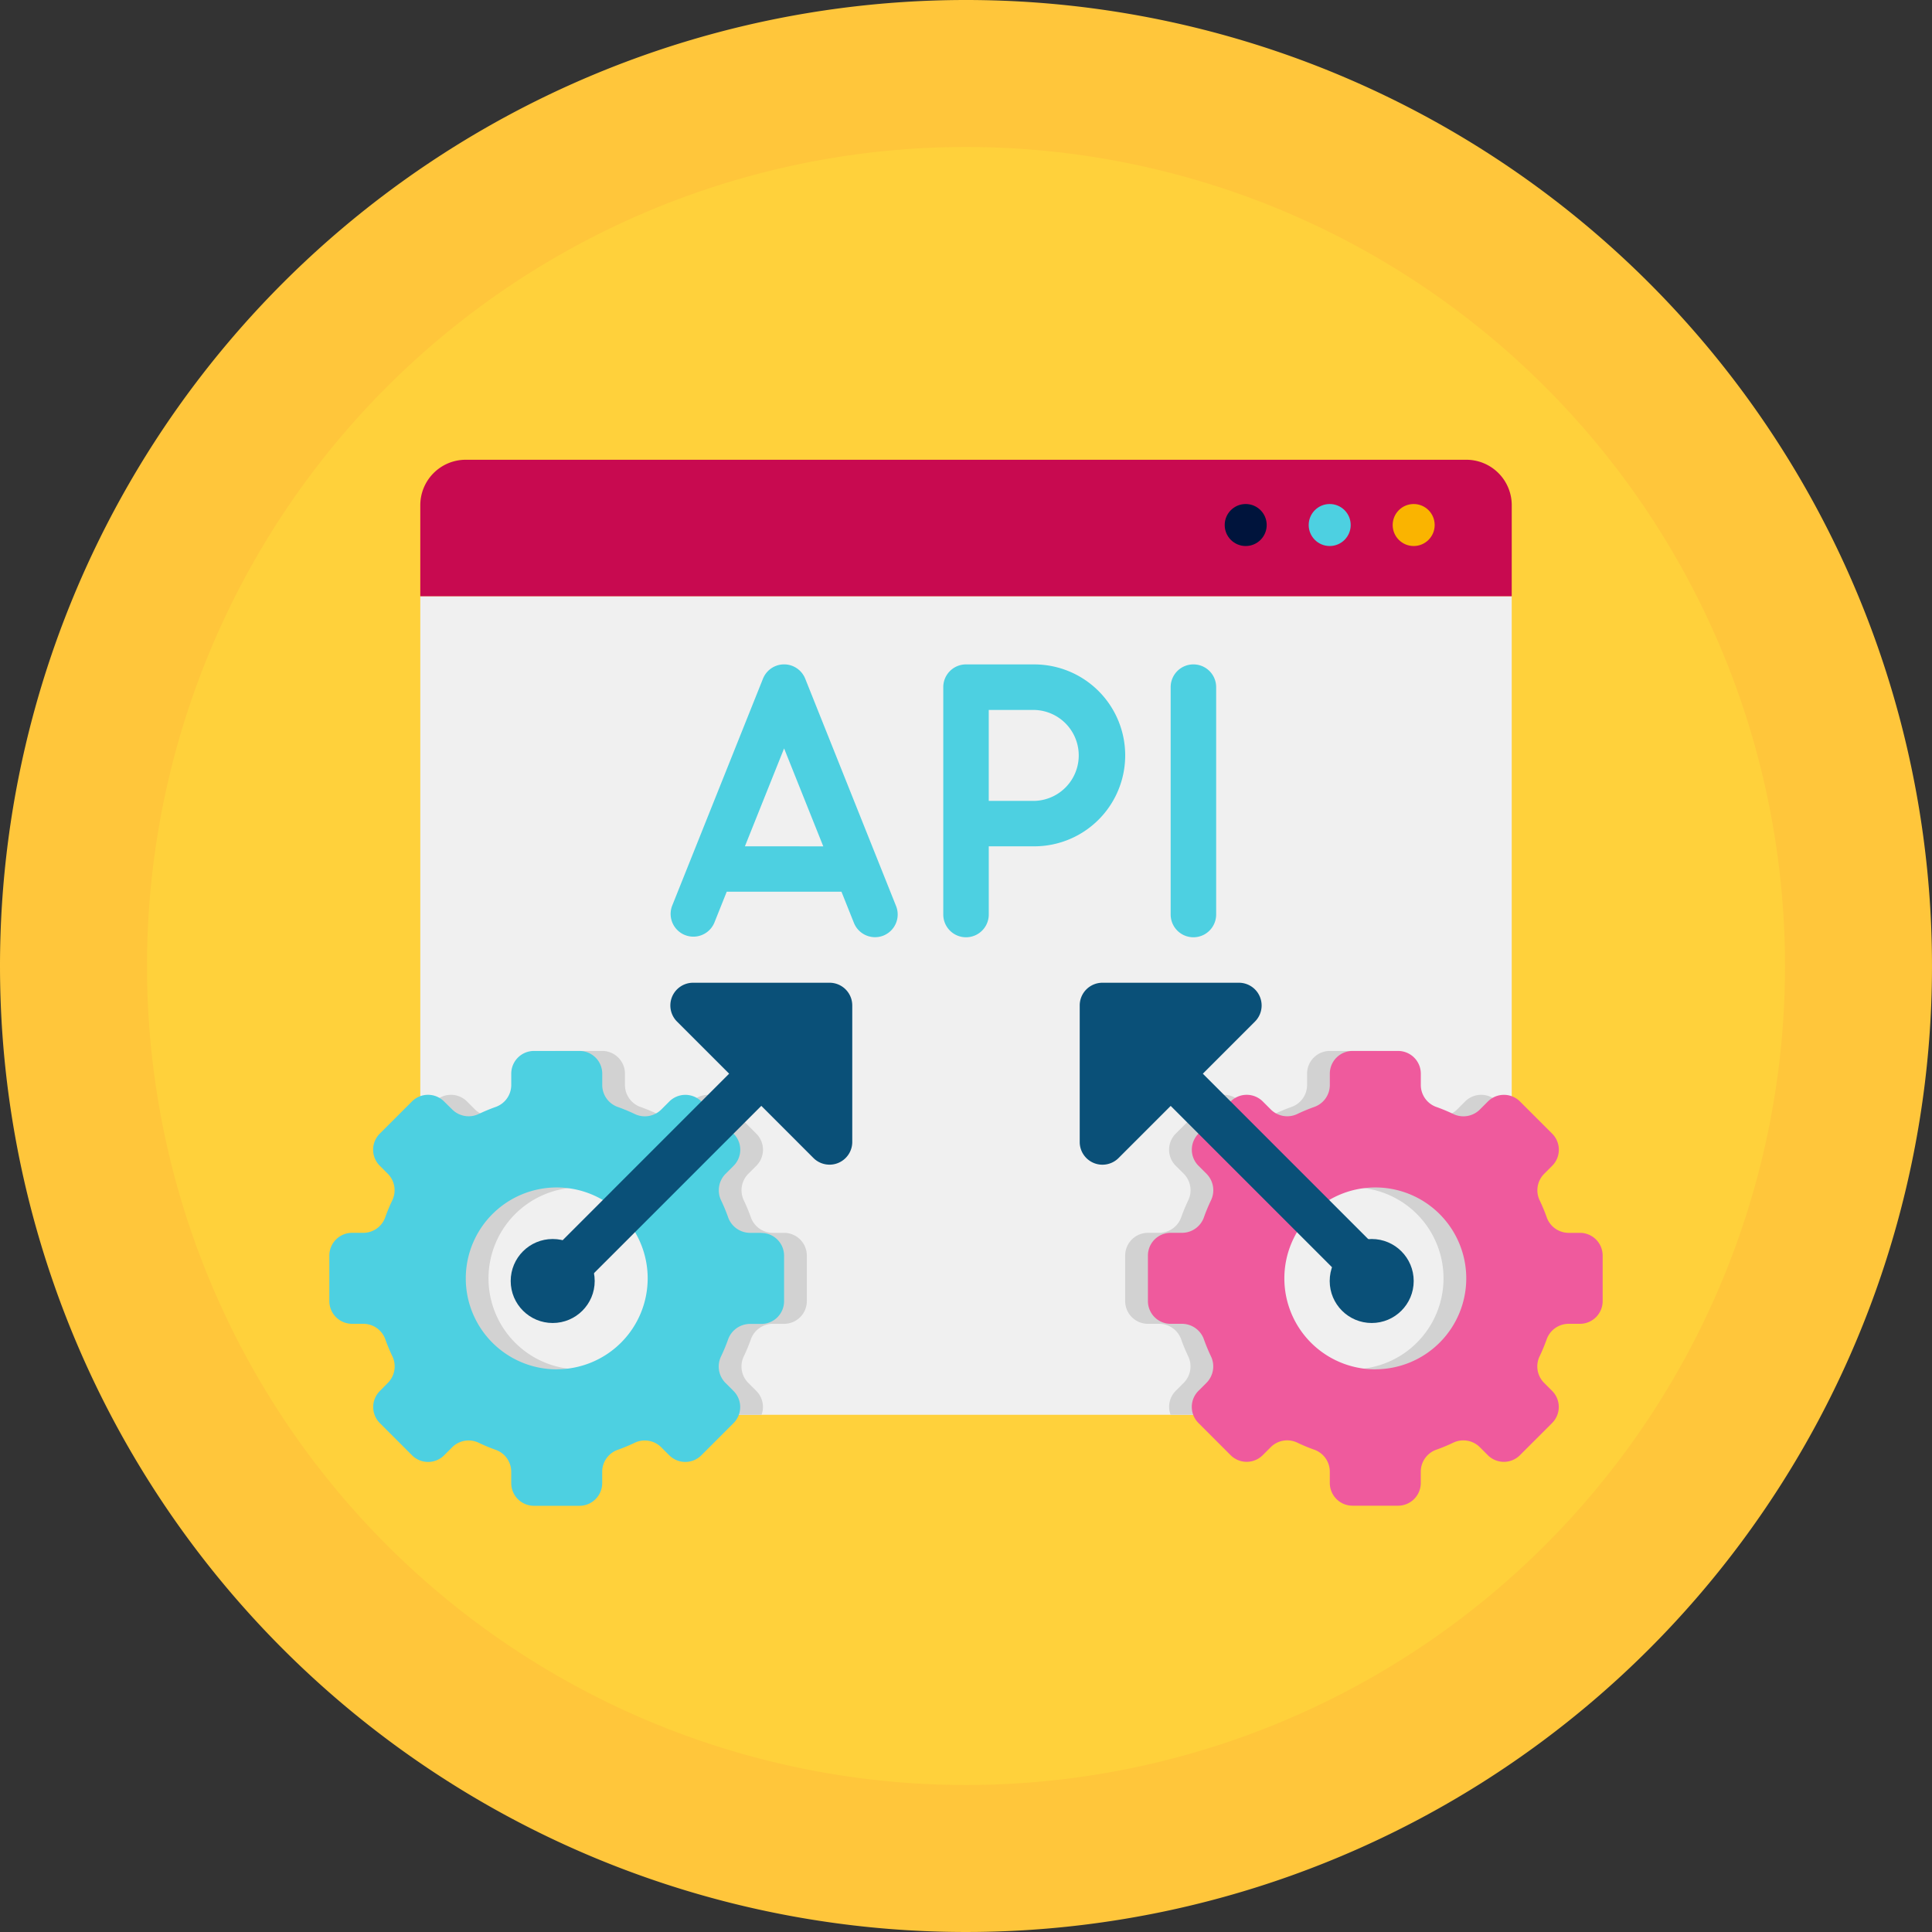 <svg xmlns="http://www.w3.org/2000/svg" width="92" height="92" viewBox="0 0 92 92">
  <rect x="0" y="0" width="92" height="92" fill="#333333" stroke="none"/>
  <g id="Grupo_86140" data-name="Grupo 86140" transform="translate(-16 -16)">
    <path id="Trazado_116048" data-name="Trazado 116048" d="M46,0A46,46,0,1,1,0,46,46,46,0,0,1,46,0Z" transform="translate(16 16)" fill="#ffc63b"/>
    <path id="Trazado_116049" data-name="Trazado 116049" d="M39,0A39,39,0,1,1,0,39,39,39,0,0,1,39,0Z" transform="translate(23 23)" fill="#ffd13b"/>
    <g id="Grupo_90503" data-name="Grupo 90503" transform="translate(-0.317 -42.107)">
      <g id="Grupo_90507" data-name="Grupo 90507" transform="translate(36.331 80)">
        <g id="Grupo_90503-2" data-name="Grupo 90503" transform="translate(0 6.497)">
          <path id="Trazado_143168" data-name="Trazado 143168" d="M113.808,166.98H66.166A2.165,2.165,0,0,1,64,164.815V128h51.973v36.815A2.165,2.165,0,0,1,113.808,166.98Z" transform="translate(-64 -128)" fill="#f0f0f0"/>
        </g>
        <g id="Grupo_90504" data-name="Grupo 90504" transform="translate(33.566 28.152)">
          <path id="Trazado_143169" data-name="Trazado 143169" d="M330.407,303.159V291.095l-.689-.689a1.082,1.082,0,0,0-1.531,0l-.394.394a1.109,1.109,0,0,1-1.272.191c-.248-.117-.5-.223-.763-.317a1.109,1.109,0,0,1-.764-1.034v-.557A1.083,1.083,0,0,0,323.911,288h-2.166a1.083,1.083,0,0,0-1.083,1.083v.557a1.11,1.11,0,0,1-.763,1.034c-.261.094-.515.2-.763.317a1.111,1.111,0,0,1-1.272-.191l-.394-.394a1.082,1.082,0,0,0-1.531,0l-1.531,1.531a1.082,1.082,0,0,0,0,1.531l.394.394a1.109,1.109,0,0,1,.191,1.272c-.117.248-.223.5-.317.763a1.111,1.111,0,0,1-1.035.764h-.557A1.083,1.083,0,0,0,312,297.745v2.166a1.083,1.083,0,0,0,1.083,1.083h.557a1.11,1.11,0,0,1,1.034.763c.094.261.2.515.317.763a1.111,1.111,0,0,1-.191,1.272l-.394.394a1.078,1.078,0,0,0-.245,1.137h14.08a2.163,2.163,0,0,0,2.166-2.164Zm-7.579,0a4.331,4.331,0,1,1,4.331-4.331A4.331,4.331,0,0,1,322.828,303.159Z" transform="translate(-312 -288)" fill="#d2d2d2"/>
        </g>
        <g id="Grupo_90505" data-name="Grupo 90505" transform="translate(0 28.152)">
          <path id="Trazado_143170" data-name="Trazado 143170" d="M81.324,296.662h-.557a1.11,1.11,0,0,1-1.034-.763c-.094-.261-.2-.515-.317-.763a1.111,1.111,0,0,1,.191-1.272l.394-.394a1.082,1.082,0,0,0,0-1.531l-1.531-1.531a1.082,1.082,0,0,0-1.531,0l-.394.394a1.109,1.109,0,0,1-1.272.191c-.248-.117-.5-.223-.763-.317a1.111,1.111,0,0,1-.764-1.035v-.557A1.083,1.083,0,0,0,72.662,288H70.5a1.083,1.083,0,0,0-1.083,1.083v.557a1.11,1.11,0,0,1-.763,1.034c-.261.094-.515.2-.763.317a1.111,1.111,0,0,1-1.272-.191l-.394-.394a1.082,1.082,0,0,0-1.531,0l-.69.689v12.064a2.165,2.165,0,0,0,2.166,2.166h14.08A1.078,1.078,0,0,0,80,304.188l-.394-.394a1.109,1.109,0,0,1-.191-1.272c.117-.248.223-.5.317-.763a1.109,1.109,0,0,1,1.034-.764h.557a1.083,1.083,0,0,0,1.083-1.083v-2.166A1.083,1.083,0,0,0,81.324,296.662Zm-9.745,6.5a4.331,4.331,0,1,1,4.331-4.331A4.331,4.331,0,0,1,71.579,303.159Z" transform="translate(-64 -288)" fill="#d2d2d2"/>
        </g>
        <g id="Grupo_90506" data-name="Grupo 90506" transform="translate(0)">
          <path id="Trazado_143171" data-name="Trazado 143171" d="M115.973,86.5H64V82.166A2.165,2.165,0,0,1,66.166,80h47.642a2.165,2.165,0,0,1,2.166,2.166Z" transform="translate(-64 -80)" fill="#c80a50"/>
        </g>
      </g>
      <g id="Grupo_90508" data-name="Grupo 90508" transform="translate(82.962 82.149)">
        <circle id="Elipse_4557" data-name="Elipse 4557" cx="1" cy="1" r="1" transform="translate(-0.327 -0.041)" fill="#fab400"/>
      </g>
      <g id="Grupo_90509" data-name="Grupo 90509" transform="translate(78.48 82.149)">
        <circle id="Elipse_4558" data-name="Elipse 4558" cx="1" cy="1" r="1" transform="translate(0.156 -0.041)" fill="#4dd0e1"/>
      </g>
      <g id="Grupo_90510" data-name="Grupo 90510" transform="translate(74.233 82.149)">
        <circle id="Elipse_4559" data-name="Elipse 4559" cx="1" cy="1" r="1" transform="translate(0.403 -0.041)" fill="#00143c"/>
      </g>
      <g id="Grupo_90511" data-name="Grupo 90511" transform="translate(40.73 116.831)">
        <circle id="Elipse_4560" data-name="Elipse 4560" cx="2" cy="2" r="2" transform="translate(-0.094 0.276)" fill="#0a5078"/>
      </g>
      <g id="Grupo_90512" data-name="Grupo 90512" transform="translate(79.659 116.831)">
        <circle id="Elipse_4561" data-name="Elipse 4561" cx="2" cy="2" r="2" transform="translate(-0.023 0.276)" fill="#0a5078"/>
      </g>
      <g id="Grupo_90513" data-name="Grupo 90513" transform="translate(32 108.152)">
        <path id="Trazado_143172" data-name="Trazado 143172" d="M52.573,296.662h-.557a1.11,1.11,0,0,1-1.034-.763c-.094-.261-.2-.515-.317-.763a1.111,1.111,0,0,1,.191-1.272l.394-.394a1.082,1.082,0,0,0,0-1.531l-1.531-1.531a1.082,1.082,0,0,0-1.531,0l-.394.394a1.109,1.109,0,0,1-1.272.191c-.248-.117-.5-.223-.763-.317a1.111,1.111,0,0,1-.764-1.035v-.557A1.083,1.083,0,0,0,43.911,288H41.745a1.083,1.083,0,0,0-1.083,1.083v.557a1.11,1.11,0,0,1-.763,1.034c-.261.094-.515.2-.763.317a1.111,1.111,0,0,1-1.272-.191l-.4-.394a1.082,1.082,0,0,0-1.531,0l-1.531,1.531a1.082,1.082,0,0,0,0,1.531l.394.394a1.109,1.109,0,0,1,.191,1.272c-.117.248-.223.5-.317.763a1.109,1.109,0,0,1-1.034.764h-.557A1.083,1.083,0,0,0,32,297.745v2.166a1.083,1.083,0,0,0,1.083,1.083h.557a1.11,1.11,0,0,1,1.034.763c.094.261.2.515.317.763a1.111,1.111,0,0,1-.191,1.272l-.394.4a1.082,1.082,0,0,0,0,1.531l1.531,1.531a1.082,1.082,0,0,0,1.531,0l.394-.394a1.109,1.109,0,0,1,1.272-.191c.248.117.5.223.763.317a1.109,1.109,0,0,1,.764,1.034v.557a1.083,1.083,0,0,0,1.083,1.083h2.166a1.083,1.083,0,0,0,1.083-1.083v-.557a1.11,1.11,0,0,1,.763-1.034c.261-.094.515-.2.763-.317a1.111,1.111,0,0,1,1.272.191l.394.394a1.082,1.082,0,0,0,1.531,0l1.531-1.531a1.082,1.082,0,0,0,0-1.531l-.394-.394a1.109,1.109,0,0,1-.191-1.272c.117-.248.223-.5.317-.763a1.111,1.111,0,0,1,1.035-.764h.557a1.083,1.083,0,0,0,1.083-1.083v-2.166a1.083,1.083,0,0,0-1.083-1.083Zm-9.745,6.5a4.331,4.331,0,1,1,4.331-4.331A4.331,4.331,0,0,1,42.828,303.159Z" transform="translate(-32 -288)" fill="#4dd0e1"/>
      </g>
      <g id="Grupo_90514" data-name="Grupo 90514" transform="translate(70.98 108.152)">
        <path id="Trazado_143173" data-name="Trazado 143173" d="M340.573,296.662h-.557a1.11,1.11,0,0,1-1.034-.763c-.094-.261-.2-.515-.317-.763a1.111,1.111,0,0,1,.191-1.272l.394-.394a1.082,1.082,0,0,0,0-1.531l-1.531-1.531a1.081,1.081,0,0,0-1.531,0l-.394.394a1.109,1.109,0,0,1-1.272.191c-.248-.117-.5-.223-.763-.317a1.111,1.111,0,0,1-.764-1.035v-.557A1.083,1.083,0,0,0,331.911,288h-2.166a1.083,1.083,0,0,0-1.083,1.083v.557a1.11,1.11,0,0,1-.763,1.034c-.261.094-.515.2-.763.317a1.111,1.111,0,0,1-1.272-.191l-.394-.394a1.082,1.082,0,0,0-1.531,0l-1.531,1.531a1.082,1.082,0,0,0,0,1.531l.394.394a1.109,1.109,0,0,1,.191,1.272c-.117.248-.223.5-.317.763a1.111,1.111,0,0,1-1.035.764h-.557A1.083,1.083,0,0,0,320,297.745v2.166a1.083,1.083,0,0,0,1.083,1.083h.557a1.11,1.11,0,0,1,1.034.763c.094.261.2.515.317.763a1.111,1.111,0,0,1-.191,1.272l-.394.394a1.082,1.082,0,0,0,0,1.531l1.531,1.531a1.082,1.082,0,0,0,1.531,0l.394-.394a1.109,1.109,0,0,1,1.272-.191c.248.117.5.223.763.317a1.111,1.111,0,0,1,.764,1.035v.557a1.083,1.083,0,0,0,1.083,1.083h2.166a1.083,1.083,0,0,0,1.083-1.083v-.557a1.11,1.11,0,0,1,.763-1.034c.261-.094.515-.2.763-.317a1.111,1.111,0,0,1,1.272.191l.394.394a1.082,1.082,0,0,0,1.531,0l1.531-1.531a1.082,1.082,0,0,0,0-1.531l-.394-.394a1.109,1.109,0,0,1-.191-1.272c.117-.248.223-.5.317-.763a1.111,1.111,0,0,1,1.035-.764h.557a1.083,1.083,0,0,0,1.083-1.083v-2.166A1.083,1.083,0,0,0,340.573,296.662Zm-9.745,6.5a4.331,4.331,0,1,1,4.331-4.331A4.331,4.331,0,0,1,330.828,303.159Z" transform="translate(-320 -288)" fill="#ef5a9d"/>
      </g>
      <path id="Trazado_143174" data-name="Trazado 143174" d="M118.074,264h-6.5a1.083,1.083,0,0,0-.766,1.848l2.483,2.483-8.979,8.98a1.083,1.083,0,1,0,1.531,1.531l8.979-8.979,2.483,2.483a1.083,1.083,0,0,0,.766.317,1.069,1.069,0,0,0,.415-.082,1.082,1.082,0,0,0,.668-1v-6.5A1.082,1.082,0,0,0,118.074,264Z" transform="translate(-62.253 -159.096)" fill="#0a5078"/>
      <path id="Trazado_143175" data-name="Trazado 143175" d="M310.842,277.311l-8.979-8.98,2.483-2.483a1.083,1.083,0,0,0-.766-1.848h-6.5A1.082,1.082,0,0,0,296,265.083v6.5a1.082,1.082,0,0,0,.668,1,1.068,1.068,0,0,0,.415.082,1.083,1.083,0,0,0,.766-.317l2.483-2.483,8.979,8.979a1.083,1.083,0,1,0,1.531-1.531Z" transform="translate(-228.268 -159.096)" fill="#0a5078"/>
      <g id="Grupo_90515" data-name="Grupo 90515" transform="translate(48.241 89.745)">
        <path id="Trazado_143176" data-name="Trazado 143176" d="M158.415,152.681a1.083,1.083,0,0,0-2.012,0l-4.331,10.828a1.083,1.083,0,0,0,2.012.8l.593-1.484h5.464l.593,1.484a1.084,1.084,0,0,0,1.006.681,1.067,1.067,0,0,0,.4-.077,1.083,1.083,0,0,0,.6-1.408Zm-2.872,7.981L157.409,156l1.866,4.665Z" transform="translate(-151.995 -152)" fill="#4dd0e1"/>
        <path id="Trazado_143177" data-name="Trazado 143177" d="M252.331,152h-3.248A1.082,1.082,0,0,0,248,153.083v10.828a1.083,1.083,0,0,0,2.166,0v-3.248h2.166a4.331,4.331,0,0,0,0-8.662Zm0,6.5h-2.166v-4.331h2.166a2.166,2.166,0,0,1,0,4.331Z" transform="translate(-235.006 -152)" fill="#4dd0e1"/>
        <path id="Trazado_143178" data-name="Trazado 143178" d="M329.083,152A1.082,1.082,0,0,0,328,153.083v10.828a1.083,1.083,0,1,0,2.166,0V153.083A1.082,1.082,0,0,0,329.083,152Z" transform="translate(-304.178 -152)" fill="#4dd0e1"/>
      </g>
    </g>
  </g>
</svg>
